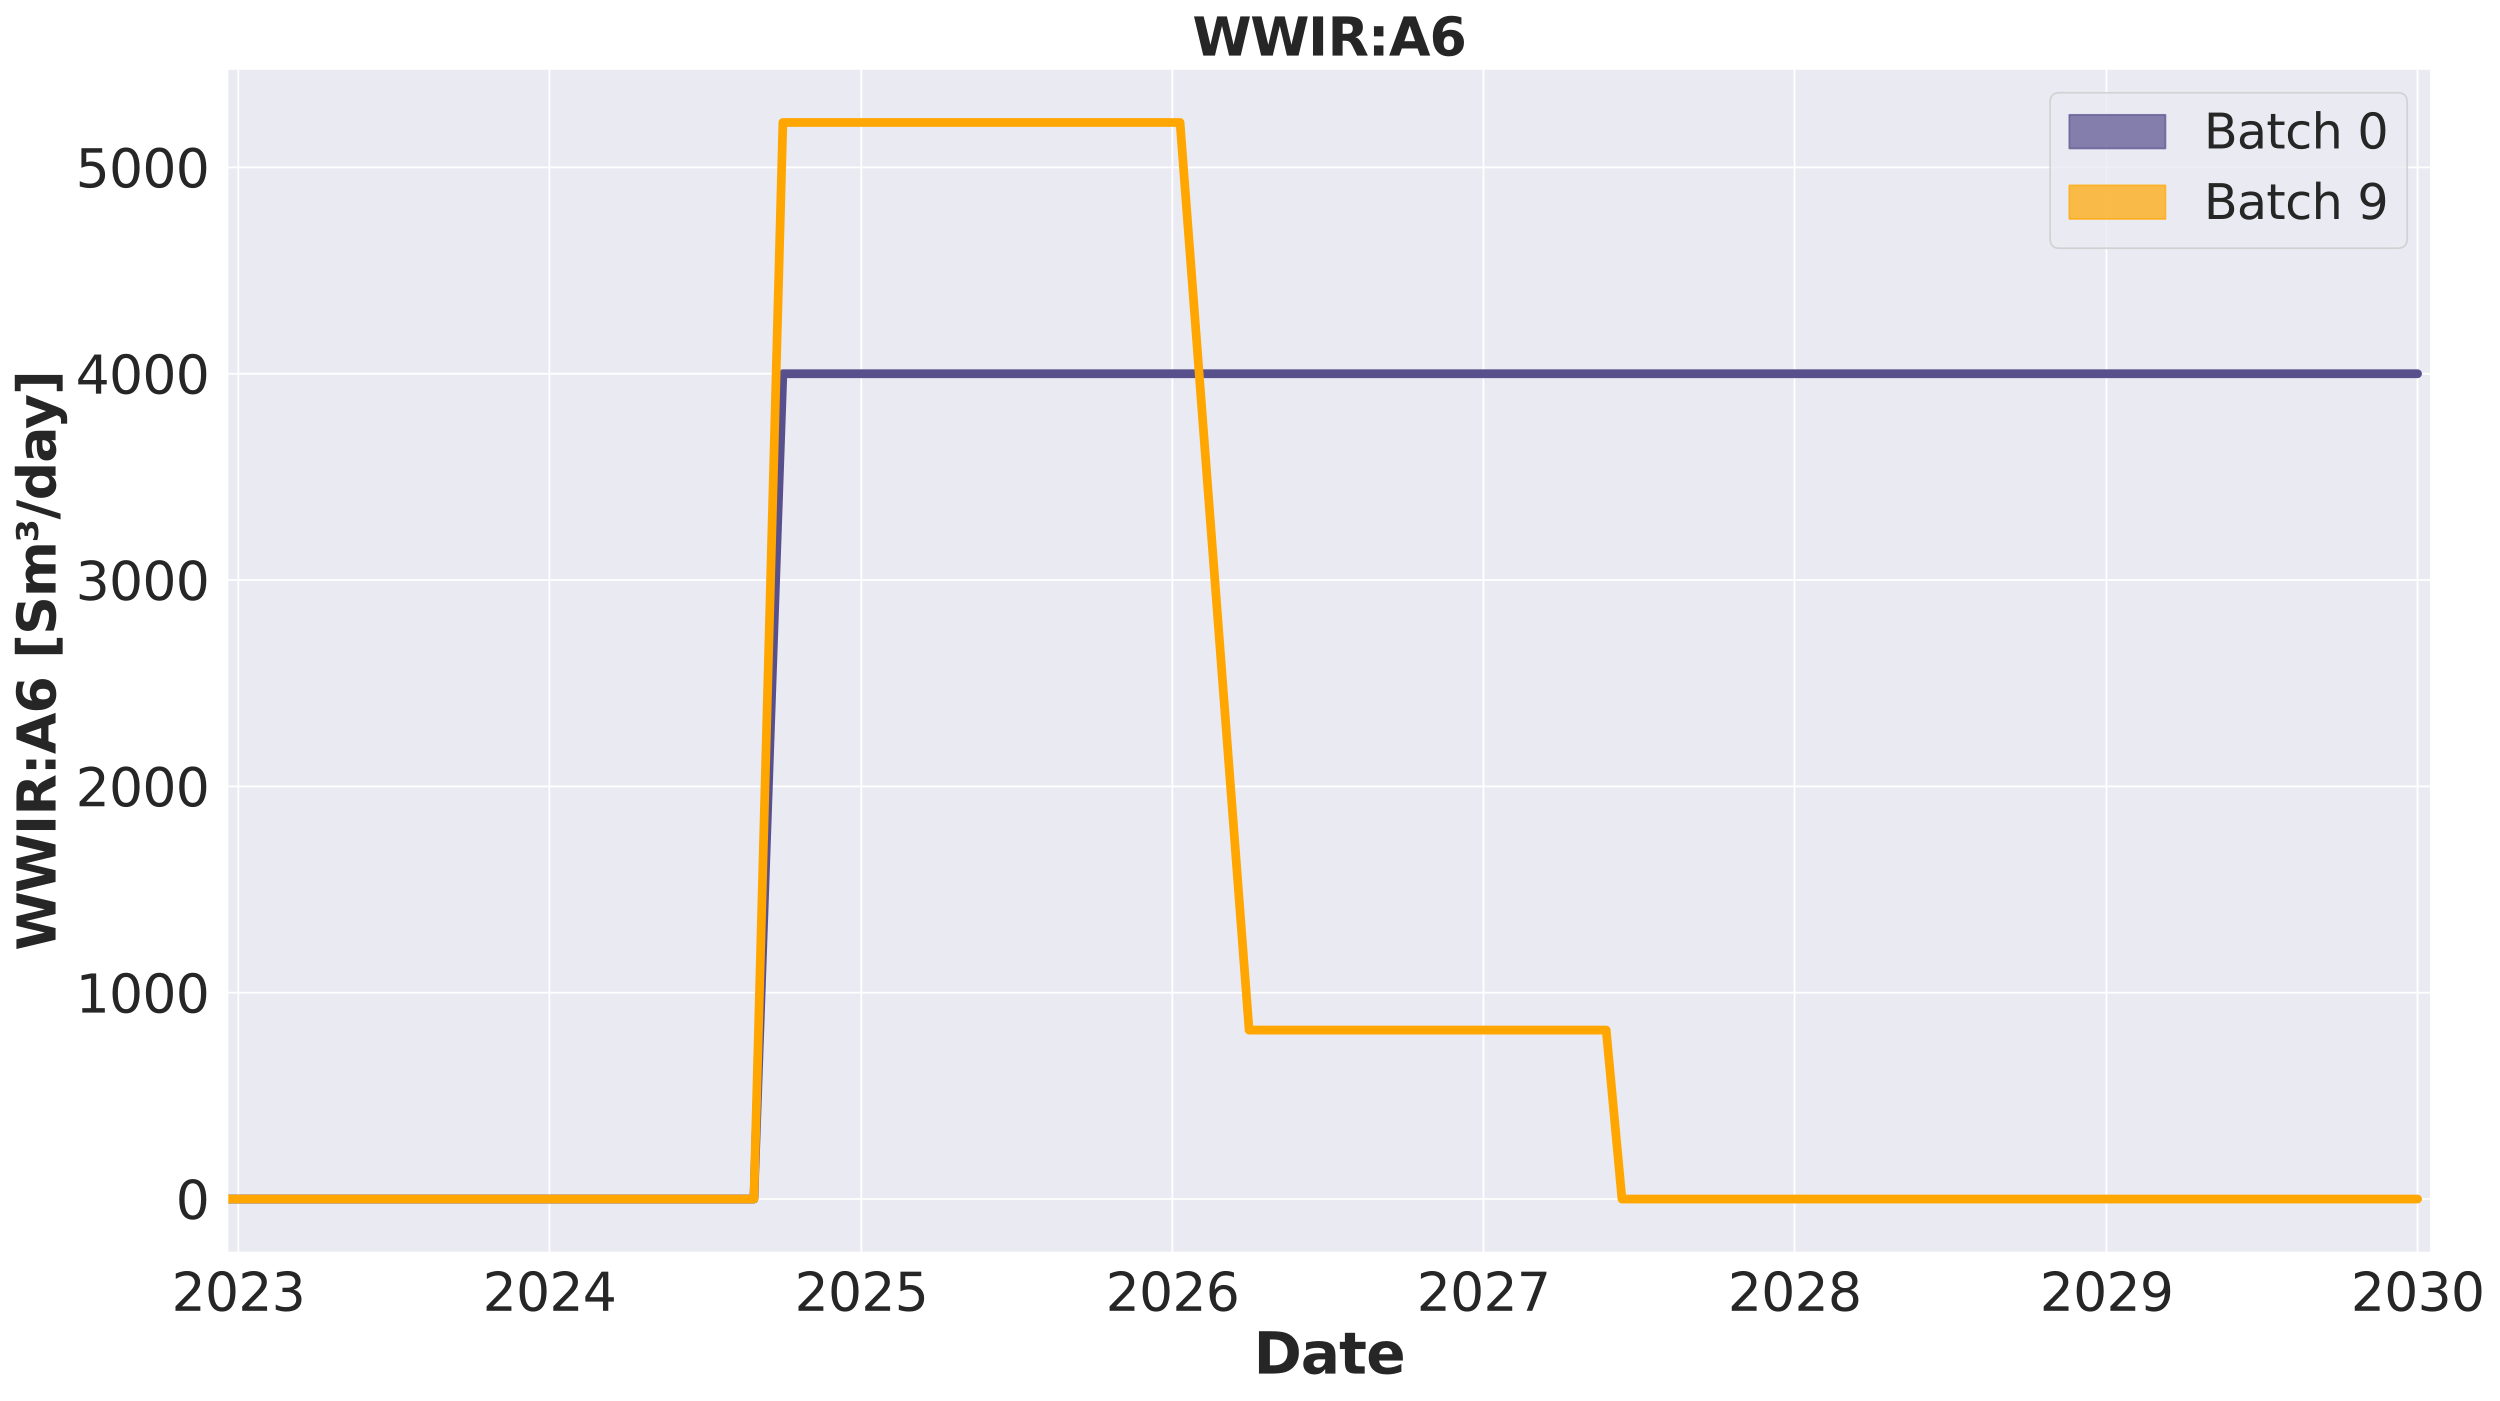 <?xml version="1.0" encoding="utf-8" standalone="no"?>
<!DOCTYPE svg PUBLIC "-//W3C//DTD SVG 1.1//EN"
  "http://www.w3.org/Graphics/SVG/1.1/DTD/svg11.dtd">
<svg xmlns:xlink="http://www.w3.org/1999/xlink" width="1144.286pt" height="641.331pt" viewBox="0 0 1144.286 641.331" xmlns="http://www.w3.org/2000/svg" version="1.1">
 <defs>
  <style type="text/css">*{stroke-linejoin: round; stroke-linecap: butt}</style>
 </defs>
 <g id="figure_1">
  <g id="patch_1">
   <path d="M 0 641.331 
L 1144.286 641.331 
L 1144.286 0 
L 0 0 
z
" style="fill: #ffffff"/>
  </g>
  <g id="axes_1">
   <g id="patch_2">
    <path d="M 103.995 573.44 
L 1112.788 573.44 
L 1112.788 31.436 
L 103.995 31.436 
z
" style="fill: #eaeaf2"/>
   </g>
   <g id="matplotlib.axis_1">
    <g id="xtick_1">
     <g id="line2d_1">
      <path d="M 109.066 573.44 
L 109.066 31.436 
" clip-path="url(#p7435d07c07)" style="fill: none; stroke: #ffffff; stroke-width: 0.8; stroke-linecap: round"/>
     </g>
     <g id="text_1">
      <!-- 2023 -->
      <g style="fill: #262626" transform="translate(78.526 599.976) scale(0.24 -0.24)">
       <defs>
        <path id="DejaVuSans-32" d="M 1228 531 
L 3431 531 
L 3431 0 
L 469 0 
L 469 531 
Q 828 903 1448 1529 
Q 2069 2156 2228 2338 
Q 2531 2678 2651 2914 
Q 2772 3150 2772 3378 
Q 2772 3750 2511 3984 
Q 2250 4219 1831 4219 
Q 1534 4219 1204 4116 
Q 875 4013 500 3803 
L 500 4441 
Q 881 4594 1212 4672 
Q 1544 4750 1819 4750 
Q 2544 4750 2975 4387 
Q 3406 4025 3406 3419 
Q 3406 3131 3298 2873 
Q 3191 2616 2906 2266 
Q 2828 2175 2409 1742 
Q 1991 1309 1228 531 
z
" transform="scale(0.016)"/>
        <path id="DejaVuSans-30" d="M 2034 4250 
Q 1547 4250 1301 3770 
Q 1056 3291 1056 2328 
Q 1056 1369 1301 889 
Q 1547 409 2034 409 
Q 2525 409 2770 889 
Q 3016 1369 3016 2328 
Q 3016 3291 2770 3770 
Q 2525 4250 2034 4250 
z
M 2034 4750 
Q 2819 4750 3233 4129 
Q 3647 3509 3647 2328 
Q 3647 1150 3233 529 
Q 2819 -91 2034 -91 
Q 1250 -91 836 529 
Q 422 1150 422 2328 
Q 422 3509 836 4129 
Q 1250 4750 2034 4750 
z
" transform="scale(0.016)"/>
        <path id="DejaVuSans-33" d="M 2597 2516 
Q 3050 2419 3304 2112 
Q 3559 1806 3559 1356 
Q 3559 666 3084 287 
Q 2609 -91 1734 -91 
Q 1441 -91 1130 -33 
Q 819 25 488 141 
L 488 750 
Q 750 597 1062 519 
Q 1375 441 1716 441 
Q 2309 441 2620 675 
Q 2931 909 2931 1356 
Q 2931 1769 2642 2001 
Q 2353 2234 1838 2234 
L 1294 2234 
L 1294 2753 
L 1863 2753 
Q 2328 2753 2575 2939 
Q 2822 3125 2822 3475 
Q 2822 3834 2567 4026 
Q 2313 4219 1838 4219 
Q 1578 4219 1281 4162 
Q 984 4106 628 3988 
L 628 4550 
Q 988 4650 1302 4700 
Q 1616 4750 1894 4750 
Q 2613 4750 3031 4423 
Q 3450 4097 3450 3541 
Q 3450 3153 3228 2886 
Q 3006 2619 2597 2516 
z
" transform="scale(0.016)"/>
       </defs>
       <use xlink:href="#DejaVuSans-32"/>
       <use xlink:href="#DejaVuSans-30" transform="translate(63.623 0)"/>
       <use xlink:href="#DejaVuSans-32" transform="translate(127.246 0)"/>
       <use xlink:href="#DejaVuSans-33" transform="translate(190.869 0)"/>
      </g>
     </g>
    </g>
    <g id="xtick_2">
     <g id="line2d_2">
      <path d="M 251.452 573.44 
L 251.452 31.436 
" clip-path="url(#p7435d07c07)" style="fill: none; stroke: #ffffff; stroke-width: 0.8; stroke-linecap: round"/>
     </g>
     <g id="text_2">
      <!-- 2024 -->
      <g style="fill: #262626" transform="translate(220.912 599.976) scale(0.24 -0.24)">
       <defs>
        <path id="DejaVuSans-34" d="M 2419 4116 
L 825 1625 
L 2419 1625 
L 2419 4116 
z
M 2253 4666 
L 3047 4666 
L 3047 1625 
L 3713 1625 
L 3713 1100 
L 3047 1100 
L 3047 0 
L 2419 0 
L 2419 1100 
L 313 1100 
L 313 1709 
L 2253 4666 
z
" transform="scale(0.016)"/>
       </defs>
       <use xlink:href="#DejaVuSans-32"/>
       <use xlink:href="#DejaVuSans-30" transform="translate(63.623 0)"/>
       <use xlink:href="#DejaVuSans-32" transform="translate(127.246 0)"/>
       <use xlink:href="#DejaVuSans-34" transform="translate(190.869 0)"/>
      </g>
     </g>
    </g>
    <g id="xtick_3">
     <g id="line2d_3">
      <path d="M 394.228 573.44 
L 394.228 31.436 
" clip-path="url(#p7435d07c07)" style="fill: none; stroke: #ffffff; stroke-width: 0.8; stroke-linecap: round"/>
     </g>
     <g id="text_3">
      <!-- 2025 -->
      <g style="fill: #262626" transform="translate(363.688 599.976) scale(0.24 -0.24)">
       <defs>
        <path id="DejaVuSans-35" d="M 691 4666 
L 3169 4666 
L 3169 4134 
L 1269 4134 
L 1269 2991 
Q 1406 3038 1543 3061 
Q 1681 3084 1819 3084 
Q 2600 3084 3056 2656 
Q 3513 2228 3513 1497 
Q 3513 744 3044 326 
Q 2575 -91 1722 -91 
Q 1428 -91 1123 -41 
Q 819 9 494 109 
L 494 744 
Q 775 591 1075 516 
Q 1375 441 1709 441 
Q 2250 441 2565 725 
Q 2881 1009 2881 1497 
Q 2881 1984 2565 2268 
Q 2250 2553 1709 2553 
Q 1456 2553 1204 2497 
Q 953 2441 691 2322 
L 691 4666 
z
" transform="scale(0.016)"/>
       </defs>
       <use xlink:href="#DejaVuSans-32"/>
       <use xlink:href="#DejaVuSans-30" transform="translate(63.623 0)"/>
       <use xlink:href="#DejaVuSans-32" transform="translate(127.246 0)"/>
       <use xlink:href="#DejaVuSans-35" transform="translate(190.869 0)"/>
      </g>
     </g>
    </g>
    <g id="xtick_4">
     <g id="line2d_4">
      <path d="M 536.613 573.44 
L 536.613 31.436 
" clip-path="url(#p7435d07c07)" style="fill: none; stroke: #ffffff; stroke-width: 0.8; stroke-linecap: round"/>
     </g>
     <g id="text_4">
      <!-- 2026 -->
      <g style="fill: #262626" transform="translate(506.073 599.976) scale(0.24 -0.24)">
       <defs>
        <path id="DejaVuSans-36" d="M 2113 2584 
Q 1688 2584 1439 2293 
Q 1191 2003 1191 1497 
Q 1191 994 1439 701 
Q 1688 409 2113 409 
Q 2538 409 2786 701 
Q 3034 994 3034 1497 
Q 3034 2003 2786 2293 
Q 2538 2584 2113 2584 
z
M 3366 4563 
L 3366 3988 
Q 3128 4100 2886 4159 
Q 2644 4219 2406 4219 
Q 1781 4219 1451 3797 
Q 1122 3375 1075 2522 
Q 1259 2794 1537 2939 
Q 1816 3084 2150 3084 
Q 2853 3084 3261 2657 
Q 3669 2231 3669 1497 
Q 3669 778 3244 343 
Q 2819 -91 2113 -91 
Q 1303 -91 875 529 
Q 447 1150 447 2328 
Q 447 3434 972 4092 
Q 1497 4750 2381 4750 
Q 2619 4750 2861 4703 
Q 3103 4656 3366 4563 
z
" transform="scale(0.016)"/>
       </defs>
       <use xlink:href="#DejaVuSans-32"/>
       <use xlink:href="#DejaVuSans-30" transform="translate(63.623 0)"/>
       <use xlink:href="#DejaVuSans-32" transform="translate(127.246 0)"/>
       <use xlink:href="#DejaVuSans-36" transform="translate(190.869 0)"/>
      </g>
     </g>
    </g>
    <g id="xtick_5">
     <g id="line2d_5">
      <path d="M 678.999 573.44 
L 678.999 31.436 
" clip-path="url(#p7435d07c07)" style="fill: none; stroke: #ffffff; stroke-width: 0.8; stroke-linecap: round"/>
     </g>
     <g id="text_5">
      <!-- 2027 -->
      <g style="fill: #262626" transform="translate(648.459 599.976) scale(0.24 -0.24)">
       <defs>
        <path id="DejaVuSans-37" d="M 525 4666 
L 3525 4666 
L 3525 4397 
L 1831 0 
L 1172 0 
L 2766 4134 
L 525 4134 
L 525 4666 
z
" transform="scale(0.016)"/>
       </defs>
       <use xlink:href="#DejaVuSans-32"/>
       <use xlink:href="#DejaVuSans-30" transform="translate(63.623 0)"/>
       <use xlink:href="#DejaVuSans-32" transform="translate(127.246 0)"/>
       <use xlink:href="#DejaVuSans-37" transform="translate(190.869 0)"/>
      </g>
     </g>
    </g>
    <g id="xtick_6">
     <g id="line2d_6">
      <path d="M 821.385 573.44 
L 821.385 31.436 
" clip-path="url(#p7435d07c07)" style="fill: none; stroke: #ffffff; stroke-width: 0.8; stroke-linecap: round"/>
     </g>
     <g id="text_6">
      <!-- 2028 -->
      <g style="fill: #262626" transform="translate(790.845 599.976) scale(0.24 -0.24)">
       <defs>
        <path id="DejaVuSans-38" d="M 2034 2216 
Q 1584 2216 1326 1975 
Q 1069 1734 1069 1313 
Q 1069 891 1326 650 
Q 1584 409 2034 409 
Q 2484 409 2743 651 
Q 3003 894 3003 1313 
Q 3003 1734 2745 1975 
Q 2488 2216 2034 2216 
z
M 1403 2484 
Q 997 2584 770 2862 
Q 544 3141 544 3541 
Q 544 4100 942 4425 
Q 1341 4750 2034 4750 
Q 2731 4750 3128 4425 
Q 3525 4100 3525 3541 
Q 3525 3141 3298 2862 
Q 3072 2584 2669 2484 
Q 3125 2378 3379 2068 
Q 3634 1759 3634 1313 
Q 3634 634 3220 271 
Q 2806 -91 2034 -91 
Q 1263 -91 848 271 
Q 434 634 434 1313 
Q 434 1759 690 2068 
Q 947 2378 1403 2484 
z
M 1172 3481 
Q 1172 3119 1398 2916 
Q 1625 2713 2034 2713 
Q 2441 2713 2670 2916 
Q 2900 3119 2900 3481 
Q 2900 3844 2670 4047 
Q 2441 4250 2034 4250 
Q 1625 4250 1398 4047 
Q 1172 3844 1172 3481 
z
" transform="scale(0.016)"/>
       </defs>
       <use xlink:href="#DejaVuSans-32"/>
       <use xlink:href="#DejaVuSans-30" transform="translate(63.623 0)"/>
       <use xlink:href="#DejaVuSans-32" transform="translate(127.246 0)"/>
       <use xlink:href="#DejaVuSans-38" transform="translate(190.869 0)"/>
      </g>
     </g>
    </g>
    <g id="xtick_7">
     <g id="line2d_7">
      <path d="M 964.161 573.44 
L 964.161 31.436 
" clip-path="url(#p7435d07c07)" style="fill: none; stroke: #ffffff; stroke-width: 0.8; stroke-linecap: round"/>
     </g>
     <g id="text_7">
      <!-- 2029 -->
      <g style="fill: #262626" transform="translate(933.621 599.976) scale(0.24 -0.24)">
       <defs>
        <path id="DejaVuSans-39" d="M 703 97 
L 703 672 
Q 941 559 1184 500 
Q 1428 441 1663 441 
Q 2288 441 2617 861 
Q 2947 1281 2994 2138 
Q 2813 1869 2534 1725 
Q 2256 1581 1919 1581 
Q 1219 1581 811 2004 
Q 403 2428 403 3163 
Q 403 3881 828 4315 
Q 1253 4750 1959 4750 
Q 2769 4750 3195 4129 
Q 3622 3509 3622 2328 
Q 3622 1225 3098 567 
Q 2575 -91 1691 -91 
Q 1453 -91 1209 -44 
Q 966 3 703 97 
z
M 1959 2075 
Q 2384 2075 2632 2365 
Q 2881 2656 2881 3163 
Q 2881 3666 2632 3958 
Q 2384 4250 1959 4250 
Q 1534 4250 1286 3958 
Q 1038 3666 1038 3163 
Q 1038 2656 1286 2365 
Q 1534 2075 1959 2075 
z
" transform="scale(0.016)"/>
       </defs>
       <use xlink:href="#DejaVuSans-32"/>
       <use xlink:href="#DejaVuSans-30" transform="translate(63.623 0)"/>
       <use xlink:href="#DejaVuSans-32" transform="translate(127.246 0)"/>
       <use xlink:href="#DejaVuSans-39" transform="translate(190.869 0)"/>
      </g>
     </g>
    </g>
    <g id="xtick_8">
     <g id="line2d_8">
      <path d="M 1106.546 573.44 
L 1106.546 31.436 
" clip-path="url(#p7435d07c07)" style="fill: none; stroke: #ffffff; stroke-width: 0.8; stroke-linecap: round"/>
     </g>
     <g id="text_8">
      <!-- 2030 -->
      <g style="fill: #262626" transform="translate(1076.006 599.976) scale(0.24 -0.24)">
       <use xlink:href="#DejaVuSans-32"/>
       <use xlink:href="#DejaVuSans-30" transform="translate(63.623 0)"/>
       <use xlink:href="#DejaVuSans-33" transform="translate(127.246 0)"/>
       <use xlink:href="#DejaVuSans-30" transform="translate(190.869 0)"/>
      </g>
     </g>
    </g>
    <g id="text_9">
     <!-- Date -->
     <g style="fill: #262626" transform="translate(573.795 628.724) scale(0.26 -0.26)">
      <defs>
       <path id="DejaVuSans-Bold-44" d="M 1791 3756 
L 1791 909 
L 2222 909 
Q 2959 909 3348 1275 
Q 3738 1641 3738 2338 
Q 3738 3031 3350 3393 
Q 2963 3756 2222 3756 
L 1791 3756 
z
M 588 4666 
L 1856 4666 
Q 2919 4666 3439 4514 
Q 3959 4363 4331 4000 
Q 4659 3684 4818 3271 
Q 4978 2859 4978 2338 
Q 4978 1809 4818 1395 
Q 4659 981 4331 666 
Q 3956 303 3431 151 
Q 2906 0 1856 0 
L 588 0 
L 588 4666 
z
" transform="scale(0.016)"/>
       <path id="DejaVuSans-Bold-61" d="M 2106 1575 
Q 1756 1575 1579 1456 
Q 1403 1338 1403 1106 
Q 1403 894 1545 773 
Q 1688 653 1941 653 
Q 2256 653 2472 879 
Q 2688 1106 2688 1447 
L 2688 1575 
L 2106 1575 
z
M 3816 1997 
L 3816 0 
L 2688 0 
L 2688 519 
Q 2463 200 2181 54 
Q 1900 -91 1497 -91 
Q 953 -91 614 226 
Q 275 544 275 1050 
Q 275 1666 698 1953 
Q 1122 2241 2028 2241 
L 2688 2241 
L 2688 2328 
Q 2688 2594 2478 2717 
Q 2269 2841 1825 2841 
Q 1466 2841 1156 2769 
Q 847 2697 581 2553 
L 581 3406 
Q 941 3494 1303 3539 
Q 1666 3584 2028 3584 
Q 2975 3584 3395 3211 
Q 3816 2838 3816 1997 
z
" transform="scale(0.016)"/>
       <path id="DejaVuSans-Bold-74" d="M 1759 4494 
L 1759 3500 
L 2913 3500 
L 2913 2700 
L 1759 2700 
L 1759 1216 
Q 1759 972 1856 886 
Q 1953 800 2241 800 
L 2816 800 
L 2816 0 
L 1856 0 
Q 1194 0 917 276 
Q 641 553 641 1216 
L 641 2700 
L 84 2700 
L 84 3500 
L 641 3500 
L 641 4494 
L 1759 4494 
z
" transform="scale(0.016)"/>
       <path id="DejaVuSans-Bold-65" d="M 4031 1759 
L 4031 1441 
L 1416 1441 
Q 1456 1047 1700 850 
Q 1944 653 2381 653 
Q 2734 653 3104 758 
Q 3475 863 3866 1075 
L 3866 213 
Q 3469 63 3072 -14 
Q 2675 -91 2278 -91 
Q 1328 -91 801 392 
Q 275 875 275 1747 
Q 275 2603 792 3093 
Q 1309 3584 2216 3584 
Q 3041 3584 3536 3087 
Q 4031 2591 4031 1759 
z
M 2881 2131 
Q 2881 2450 2695 2645 
Q 2509 2841 2209 2841 
Q 1884 2841 1681 2658 
Q 1478 2475 1428 2131 
L 2881 2131 
z
" transform="scale(0.016)"/>
      </defs>
      <use xlink:href="#DejaVuSans-Bold-44"/>
      <use xlink:href="#DejaVuSans-Bold-61" transform="translate(83.008 0)"/>
      <use xlink:href="#DejaVuSans-Bold-74" transform="translate(150.488 0)"/>
      <use xlink:href="#DejaVuSans-Bold-65" transform="translate(198.291 0)"/>
     </g>
    </g>
   </g>
   <g id="matplotlib.axis_2">
    <g id="ytick_1">
     <g id="line2d_9">
      <path d="M 103.995 548.804 
L 1112.788 548.804 
" clip-path="url(#p7435d07c07)" style="fill: none; stroke: #ffffff; stroke-width: 0.8; stroke-linecap: round"/>
     </g>
     <g id="text_10">
      <!-- 0 -->
      <g style="fill: #262626" transform="translate(80.425 557.922) scale(0.24 -0.24)">
       <use xlink:href="#DejaVuSans-30"/>
      </g>
     </g>
    </g>
    <g id="ytick_2">
     <g id="line2d_10">
      <path d="M 103.995 454.368 
L 1112.788 454.368 
" clip-path="url(#p7435d07c07)" style="fill: none; stroke: #ffffff; stroke-width: 0.8; stroke-linecap: round"/>
     </g>
     <g id="text_11">
      <!-- 1000 -->
      <g style="fill: #262626" transform="translate(34.615 463.486) scale(0.24 -0.24)">
       <defs>
        <path id="DejaVuSans-31" d="M 794 531 
L 1825 531 
L 1825 4091 
L 703 3866 
L 703 4441 
L 1819 4666 
L 2450 4666 
L 2450 531 
L 3481 531 
L 3481 0 
L 794 0 
L 794 531 
z
" transform="scale(0.016)"/>
       </defs>
       <use xlink:href="#DejaVuSans-31"/>
       <use xlink:href="#DejaVuSans-30" transform="translate(63.623 0)"/>
       <use xlink:href="#DejaVuSans-30" transform="translate(127.246 0)"/>
       <use xlink:href="#DejaVuSans-30" transform="translate(190.869 0)"/>
      </g>
     </g>
    </g>
    <g id="ytick_3">
     <g id="line2d_11">
      <path d="M 103.995 359.932 
L 1112.788 359.932 
" clip-path="url(#p7435d07c07)" style="fill: none; stroke: #ffffff; stroke-width: 0.8; stroke-linecap: round"/>
     </g>
     <g id="text_12">
      <!-- 2000 -->
      <g style="fill: #262626" transform="translate(34.615 369.05) scale(0.24 -0.24)">
       <use xlink:href="#DejaVuSans-32"/>
       <use xlink:href="#DejaVuSans-30" transform="translate(63.623 0)"/>
       <use xlink:href="#DejaVuSans-30" transform="translate(127.246 0)"/>
       <use xlink:href="#DejaVuSans-30" transform="translate(190.869 0)"/>
      </g>
     </g>
    </g>
    <g id="ytick_4">
     <g id="line2d_12">
      <path d="M 103.995 265.497 
L 1112.788 265.497 
" clip-path="url(#p7435d07c07)" style="fill: none; stroke: #ffffff; stroke-width: 0.8; stroke-linecap: round"/>
     </g>
     <g id="text_13">
      <!-- 3000 -->
      <g style="fill: #262626" transform="translate(34.615 274.615) scale(0.24 -0.24)">
       <use xlink:href="#DejaVuSans-33"/>
       <use xlink:href="#DejaVuSans-30" transform="translate(63.623 0)"/>
       <use xlink:href="#DejaVuSans-30" transform="translate(127.246 0)"/>
       <use xlink:href="#DejaVuSans-30" transform="translate(190.869 0)"/>
      </g>
     </g>
    </g>
    <g id="ytick_5">
     <g id="line2d_13">
      <path d="M 103.995 171.061 
L 1112.788 171.061 
" clip-path="url(#p7435d07c07)" style="fill: none; stroke: #ffffff; stroke-width: 0.8; stroke-linecap: round"/>
     </g>
     <g id="text_14">
      <!-- 4000 -->
      <g style="fill: #262626" transform="translate(34.615 180.179) scale(0.24 -0.24)">
       <use xlink:href="#DejaVuSans-34"/>
       <use xlink:href="#DejaVuSans-30" transform="translate(63.623 0)"/>
       <use xlink:href="#DejaVuSans-30" transform="translate(127.246 0)"/>
       <use xlink:href="#DejaVuSans-30" transform="translate(190.869 0)"/>
      </g>
     </g>
    </g>
    <g id="ytick_6">
     <g id="line2d_14">
      <path d="M 103.995 76.625 
L 1112.788 76.625 
" clip-path="url(#p7435d07c07)" style="fill: none; stroke: #ffffff; stroke-width: 0.8; stroke-linecap: round"/>
     </g>
     <g id="text_15">
      <!-- 5000 -->
      <g style="fill: #262626" transform="translate(34.615 85.743) scale(0.24 -0.24)">
       <use xlink:href="#DejaVuSans-35"/>
       <use xlink:href="#DejaVuSans-30" transform="translate(63.623 0)"/>
       <use xlink:href="#DejaVuSans-30" transform="translate(127.246 0)"/>
       <use xlink:href="#DejaVuSans-30" transform="translate(190.869 0)"/>
      </g>
     </g>
    </g>
    <g id="text_16">
     <!-- WWIR:A6 [Sm³/day] -->
     <g style="fill: #262626" transform="translate(25.436 435.115) rotate(-90) scale(0.24 -0.24)">
      <defs>
       <path id="DejaVuSans-Bold-57" d="M 191 4666 
L 1344 4666 
L 2150 1275 
L 2950 4666 
L 4109 4666 
L 4909 1275 
L 5716 4666 
L 6859 4666 
L 5759 0 
L 4372 0 
L 3525 3547 
L 2688 0 
L 1300 0 
L 191 4666 
z
" transform="scale(0.016)"/>
       <path id="DejaVuSans-Bold-49" d="M 588 4666 
L 1791 4666 
L 1791 0 
L 588 0 
L 588 4666 
z
" transform="scale(0.016)"/>
       <path id="DejaVuSans-Bold-52" d="M 2297 2597 
Q 2675 2597 2839 2737 
Q 3003 2878 3003 3200 
Q 3003 3519 2839 3656 
Q 2675 3794 2297 3794 
L 1791 3794 
L 1791 2597 
L 2297 2597 
z
M 1791 1766 
L 1791 0 
L 588 0 
L 588 4666 
L 2425 4666 
Q 3347 4666 3776 4356 
Q 4206 4047 4206 3378 
Q 4206 2916 3982 2619 
Q 3759 2322 3309 2181 
Q 3556 2125 3751 1926 
Q 3947 1728 4147 1325 
L 4800 0 
L 3519 0 
L 2950 1159 
Q 2778 1509 2601 1637 
Q 2425 1766 2131 1766 
L 1791 1766 
z
" transform="scale(0.016)"/>
       <path id="DejaVuSans-Bold-3a" d="M 716 3500 
L 1844 3500 
L 1844 2291 
L 716 2291 
L 716 3500 
z
M 716 1209 
L 1844 1209 
L 1844 0 
L 716 0 
L 716 1209 
z
" transform="scale(0.016)"/>
       <path id="DejaVuSans-Bold-41" d="M 3419 850 
L 1538 850 
L 1241 0 
L 31 0 
L 1759 4666 
L 3194 4666 
L 4922 0 
L 3713 0 
L 3419 850 
z
M 1838 1716 
L 3116 1716 
L 2478 3572 
L 1838 1716 
z
" transform="scale(0.016)"/>
       <path id="DejaVuSans-Bold-36" d="M 2316 2303 
Q 2000 2303 1842 2098 
Q 1684 1894 1684 1484 
Q 1684 1075 1842 870 
Q 2000 666 2316 666 
Q 2634 666 2792 870 
Q 2950 1075 2950 1484 
Q 2950 1894 2792 2098 
Q 2634 2303 2316 2303 
z
M 3803 4544 
L 3803 3681 
Q 3506 3822 3243 3889 
Q 2981 3956 2731 3956 
Q 2194 3956 1894 3657 
Q 1594 3359 1544 2772 
Q 1750 2925 1990 3001 
Q 2231 3078 2516 3078 
Q 3231 3078 3670 2659 
Q 4109 2241 4109 1563 
Q 4109 813 3618 361 
Q 3128 -91 2303 -91 
Q 1394 -91 895 523 
Q 397 1138 397 2266 
Q 397 3422 980 4083 
Q 1563 4744 2578 4744 
Q 2900 4744 3203 4694 
Q 3506 4644 3803 4544 
z
" transform="scale(0.016)"/>
       <path id="DejaVuSans-Bold-20" transform="scale(0.016)"/>
       <path id="DejaVuSans-Bold-5b" d="M 550 4863 
L 2491 4863 
L 2491 4159 
L 1613 4159 
L 1613 -141 
L 2491 -141 
L 2491 -844 
L 550 -844 
L 550 4863 
z
" transform="scale(0.016)"/>
       <path id="DejaVuSans-Bold-53" d="M 3834 4519 
L 3834 3531 
Q 3450 3703 3084 3790 
Q 2719 3878 2394 3878 
Q 1963 3878 1756 3759 
Q 1550 3641 1550 3391 
Q 1550 3203 1689 3098 
Q 1828 2994 2194 2919 
L 2706 2816 
Q 3484 2659 3812 2340 
Q 4141 2022 4141 1434 
Q 4141 663 3683 286 
Q 3225 -91 2284 -91 
Q 1841 -91 1394 -6 
Q 947 78 500 244 
L 500 1259 
Q 947 1022 1364 901 
Q 1781 781 2169 781 
Q 2563 781 2772 912 
Q 2981 1044 2981 1288 
Q 2981 1506 2839 1625 
Q 2697 1744 2272 1838 
L 1806 1941 
Q 1106 2091 782 2419 
Q 459 2747 459 3303 
Q 459 4000 909 4375 
Q 1359 4750 2203 4750 
Q 2588 4750 2994 4692 
Q 3400 4634 3834 4519 
z
" transform="scale(0.016)"/>
       <path id="DejaVuSans-Bold-6d" d="M 3781 2919 
Q 3994 3244 4286 3414 
Q 4578 3584 4928 3584 
Q 5531 3584 5847 3212 
Q 6163 2841 6163 2131 
L 6163 0 
L 5038 0 
L 5038 1825 
Q 5041 1866 5042 1909 
Q 5044 1953 5044 2034 
Q 5044 2406 4934 2573 
Q 4825 2741 4581 2741 
Q 4263 2741 4089 2478 
Q 3916 2216 3909 1719 
L 3909 0 
L 2784 0 
L 2784 1825 
Q 2784 2406 2684 2573 
Q 2584 2741 2328 2741 
Q 2006 2741 1831 2477 
Q 1656 2213 1656 1722 
L 1656 0 
L 531 0 
L 531 3500 
L 1656 3500 
L 1656 2988 
Q 1863 3284 2130 3434 
Q 2397 3584 2719 3584 
Q 3081 3584 3359 3409 
Q 3638 3234 3781 2919 
z
" transform="scale(0.016)"/>
       <path id="DejaVuSans-Bold-b3" d="M 1850 3500 
Q 2138 3444 2297 3272 
Q 2456 3100 2456 2847 
Q 2456 2444 2147 2242 
Q 1838 2041 1209 2041 
Q 956 2041 725 2077 
Q 494 2113 281 2181 
L 281 2725 
Q 488 2613 688 2555 
Q 888 2497 1075 2497 
Q 1372 2497 1534 2597 
Q 1697 2697 1697 2881 
Q 1697 3081 1530 3176 
Q 1363 3272 1006 3272 
L 775 3272 
L 775 3700 
L 1038 3700 
Q 1344 3700 1484 3773 
Q 1625 3847 1625 4006 
Q 1625 4147 1503 4217 
Q 1381 4288 1131 4288 
Q 969 4288 776 4247 
Q 584 4206 366 4122 
L 366 4641 
Q 569 4694 805 4722 
Q 1041 4750 1313 4750 
Q 1834 4750 2111 4575 
Q 2388 4400 2388 4072 
Q 2388 3856 2247 3706 
Q 2106 3556 1850 3500 
z
" transform="scale(0.016)"/>
       <path id="DejaVuSans-Bold-2f" d="M 1644 4666 
L 2338 4666 
L 691 -594 
L 0 -594 
L 1644 4666 
z
" transform="scale(0.016)"/>
       <path id="DejaVuSans-Bold-64" d="M 2919 2988 
L 2919 4863 
L 4044 4863 
L 4044 0 
L 2919 0 
L 2919 506 
Q 2688 197 2409 53 
Q 2131 -91 1766 -91 
Q 1119 -91 703 423 
Q 288 938 288 1747 
Q 288 2556 703 3070 
Q 1119 3584 1766 3584 
Q 2128 3584 2408 3439 
Q 2688 3294 2919 2988 
z
M 2181 722 
Q 2541 722 2730 984 
Q 2919 1247 2919 1747 
Q 2919 2247 2730 2509 
Q 2541 2772 2181 2772 
Q 1825 2772 1636 2509 
Q 1447 2247 1447 1747 
Q 1447 1247 1636 984 
Q 1825 722 2181 722 
z
" transform="scale(0.016)"/>
       <path id="DejaVuSans-Bold-79" d="M 78 3500 
L 1197 3500 
L 2138 1125 
L 2938 3500 
L 4056 3500 
L 2584 -331 
Q 2363 -916 2067 -1148 
Q 1772 -1381 1288 -1381 
L 641 -1381 
L 641 -647 
L 991 -647 
Q 1275 -647 1404 -556 
Q 1534 -466 1606 -231 
L 1638 -134 
L 78 3500 
z
" transform="scale(0.016)"/>
       <path id="DejaVuSans-Bold-5d" d="M 2375 -844 
L 434 -844 
L 434 -141 
L 1313 -141 
L 1313 4159 
L 434 4159 
L 434 4863 
L 2375 4863 
L 2375 -844 
z
" transform="scale(0.016)"/>
      </defs>
      <use xlink:href="#DejaVuSans-Bold-57"/>
      <use xlink:href="#DejaVuSans-Bold-57" transform="translate(110.303 0)"/>
      <use xlink:href="#DejaVuSans-Bold-49" transform="translate(220.605 0)"/>
      <use xlink:href="#DejaVuSans-Bold-52" transform="translate(257.812 0)"/>
      <use xlink:href="#DejaVuSans-Bold-3a" transform="translate(334.814 0)"/>
      <use xlink:href="#DejaVuSans-Bold-41" transform="translate(374.805 0)"/>
      <use xlink:href="#DejaVuSans-Bold-36" transform="translate(452.197 0)"/>
      <use xlink:href="#DejaVuSans-Bold-20" transform="translate(521.777 0)"/>
      <use xlink:href="#DejaVuSans-Bold-5b" transform="translate(556.592 0)"/>
      <use xlink:href="#DejaVuSans-Bold-53" transform="translate(602.295 0)"/>
      <use xlink:href="#DejaVuSans-Bold-6d" transform="translate(674.316 0)"/>
      <use xlink:href="#DejaVuSans-Bold-b3" transform="translate(778.516 0)"/>
      <use xlink:href="#DejaVuSans-Bold-2f" transform="translate(822.314 0)"/>
      <use xlink:href="#DejaVuSans-Bold-64" transform="translate(858.838 0)"/>
      <use xlink:href="#DejaVuSans-Bold-61" transform="translate(930.42 0)"/>
      <use xlink:href="#DejaVuSans-Bold-79" transform="translate(994.775 0)"/>
      <use xlink:href="#DejaVuSans-Bold-5d" transform="translate(1059.961 0)"/>
     </g>
    </g>
   </g>
   <g id="FillBetweenPolyCollection_1">
    <path d="M -602.862 548.804 
L -602.862 548.804 
L -601.692 548.804 
L -598.181 548.804 
L -587.648 548.804 
L -575.945 548.804 
L -564.243 548.804 
L -552.54 548.804 
L -540.837 548.804 
L -529.134 548.804 
L -517.431 548.804 
L -505.728 548.804 
L -494.025 548.804 
L -482.322 548.804 
L -470.619 548.804 
L -458.916 548.804 
L -447.213 548.804 
L -435.51 548.804 
L -423.807 548.804 
L -412.104 548.804 
L -400.401 548.804 
L -388.699 548.804 
L -376.996 548.804 
L -365.293 548.804 
L -353.59 548.804 
L -341.887 548.804 
L -330.184 548.804 
L -318.481 548.804 
L -306.778 548.804 
L -295.075 548.804 
L -283.372 548.804 
L -271.669 548.804 
L -259.966 548.804 
L -248.263 548.804 
L -236.56 548.804 
L -224.857 548.804 
L -213.155 548.804 
L -201.452 548.804 
L -189.749 548.804 
L -178.046 548.804 
L -166.343 548.804 
L -154.64 548.804 
L -142.937 548.804 
L -131.234 548.804 
L -119.531 548.804 
L -107.828 548.804 
L -96.125 548.804 
L -84.422 548.804 
L -72.719 548.804 
L -61.016 548.804 
L -49.313 548.804 
L -37.611 548.804 
L -25.908 548.804 
L -14.205 548.804 
L -2.502 548.804 
L 9.201 548.804 
L 20.904 548.804 
L 32.607 548.804 
L 44.31 548.804 
L 56.013 548.804 
L 67.716 548.804 
L 79.419 548.804 
L 91.122 548.804 
L 102.825 548.804 
L 109.066 548.804 
L 144.175 548.804 
L 150.222 548.804 
L 156.268 548.804 
L 179.674 548.804 
L 203.47 548.804 
L 209.516 548.804 
L 215.563 548.804 
L 250.672 548.804 
L 251.452 548.804 
L 253.793 548.804 
L 286.951 548.804 
L 297.874 548.804 
L 322.45 548.804 
L 345.075 548.804 
L 358.339 171.061 
L 394.228 171.061 
L 429.337 171.061 
L 464.835 171.061 
L 492.923 171.061 
L 500.724 171.061 
L 536.613 171.061 
L 540.124 171.061 
L 571.722 171.061 
L 607.221 171.061 
L 643.11 171.061 
L 678.999 171.061 
L 687.971 171.061 
L 714.108 171.061 
L 735.173 171.061 
L 742.39 171.061 
L 749.607 171.061 
L 785.496 171.061 
L 797.199 171.061 
L 821.385 171.061 
L 856.884 171.061 
L 892.383 171.061 
L 928.272 171.061 
L 964.161 171.061 
L 975.864 171.061 
L 987.567 171.061 
L 999.269 171.061 
L 1034.768 171.061 
L 1046.471 171.061 
L 1058.174 171.061 
L 1064.416 171.061 
L 1070.657 171.061 
L 1082.36 171.061 
L 1106.546 171.061 
L 1106.546 171.061 
L 1106.546 171.061 
L 1082.36 171.061 
L 1070.657 171.061 
L 1064.416 171.061 
L 1058.174 171.061 
L 1046.471 171.061 
L 1034.768 171.061 
L 999.269 171.061 
L 987.567 171.061 
L 975.864 171.061 
L 964.161 171.061 
L 928.272 171.061 
L 892.383 171.061 
L 856.884 171.061 
L 821.385 171.061 
L 797.199 171.061 
L 785.496 171.061 
L 749.607 171.061 
L 742.39 171.061 
L 735.173 171.061 
L 714.108 171.061 
L 687.971 171.061 
L 678.999 171.061 
L 643.11 171.061 
L 607.221 171.061 
L 571.722 171.061 
L 540.124 171.061 
L 536.613 171.061 
L 500.724 171.061 
L 492.923 171.061 
L 464.835 171.061 
L 429.337 171.061 
L 394.228 171.061 
L 358.339 171.061 
L 345.075 548.804 
L 322.45 548.804 
L 297.874 548.804 
L 286.951 548.804 
L 253.793 548.804 
L 251.452 548.804 
L 250.672 548.804 
L 215.563 548.804 
L 209.516 548.804 
L 203.47 548.804 
L 179.674 548.804 
L 156.268 548.804 
L 150.222 548.804 
L 144.175 548.804 
L 109.066 548.804 
L 102.825 548.804 
L 91.122 548.804 
L 79.419 548.804 
L 67.716 548.804 
L 56.013 548.804 
L 44.31 548.804 
L 32.607 548.804 
L 20.904 548.804 
L 9.201 548.804 
L -2.502 548.804 
L -14.205 548.804 
L -25.908 548.804 
L -37.611 548.804 
L -49.313 548.804 
L -61.016 548.804 
L -72.719 548.804 
L -84.422 548.804 
L -96.125 548.804 
L -107.828 548.804 
L -119.531 548.804 
L -131.234 548.804 
L -142.937 548.804 
L -154.64 548.804 
L -166.343 548.804 
L -178.046 548.804 
L -189.749 548.804 
L -201.452 548.804 
L -213.155 548.804 
L -224.857 548.804 
L -236.56 548.804 
L -248.263 548.804 
L -259.966 548.804 
L -271.669 548.804 
L -283.372 548.804 
L -295.075 548.804 
L -306.778 548.804 
L -318.481 548.804 
L -330.184 548.804 
L -341.887 548.804 
L -353.59 548.804 
L -365.293 548.804 
L -376.996 548.804 
L -388.699 548.804 
L -400.401 548.804 
L -412.104 548.804 
L -423.807 548.804 
L -435.51 548.804 
L -447.213 548.804 
L -458.916 548.804 
L -470.619 548.804 
L -482.322 548.804 
L -494.025 548.804 
L -505.728 548.804 
L -517.431 548.804 
L -529.134 548.804 
L -540.837 548.804 
L -552.54 548.804 
L -564.243 548.804 
L -575.945 548.804 
L -587.648 548.804 
L -598.181 548.804 
L -601.692 548.804 
L -602.862 548.804 
z
" clip-path="url(#p7435d07c07)" style="fill: #58508d; fill-opacity: 0.7; stroke: #58508d; stroke-opacity: 0.7; stroke-width: 0.8"/>
   </g>
   <g id="FillBetweenPolyCollection_2">
    <path d="M -602.862 548.804 
L -602.862 548.804 
L -601.692 548.804 
L -598.181 548.804 
L -587.648 548.804 
L -575.945 548.804 
L -564.243 548.804 
L -552.54 548.804 
L -540.837 548.804 
L -529.134 548.804 
L -517.431 548.804 
L -505.728 548.804 
L -494.025 548.804 
L -482.322 548.804 
L -470.619 548.804 
L -458.916 548.804 
L -447.213 548.804 
L -435.51 548.804 
L -423.807 548.804 
L -412.104 548.804 
L -400.401 548.804 
L -388.699 548.804 
L -376.996 548.804 
L -365.293 548.804 
L -353.59 548.804 
L -341.887 548.804 
L -330.184 548.804 
L -318.481 548.804 
L -306.778 548.804 
L -295.075 548.804 
L -283.372 548.804 
L -271.669 548.804 
L -259.966 548.804 
L -248.263 548.804 
L -236.56 548.804 
L -224.857 548.804 
L -213.155 548.804 
L -201.452 548.804 
L -189.749 548.804 
L -178.046 548.804 
L -166.343 548.804 
L -154.64 548.804 
L -142.937 548.804 
L -131.234 548.804 
L -119.531 548.804 
L -107.828 548.804 
L -96.125 548.804 
L -84.422 548.804 
L -72.719 548.804 
L -61.016 548.804 
L -49.313 548.804 
L -37.611 548.804 
L -25.908 548.804 
L -14.205 548.804 
L -2.502 548.804 
L 9.201 548.804 
L 20.904 548.804 
L 32.607 548.804 
L 44.31 548.804 
L 56.013 548.804 
L 67.716 548.804 
L 79.419 548.804 
L 91.122 548.804 
L 102.825 548.804 
L 109.066 548.804 
L 144.175 548.804 
L 150.222 548.804 
L 156.268 548.804 
L 179.674 548.804 
L 203.47 548.804 
L 209.516 548.804 
L 215.563 548.804 
L 250.672 548.804 
L 251.452 548.804 
L 253.793 548.804 
L 286.951 548.804 
L 297.874 548.804 
L 322.45 548.804 
L 345.075 548.804 
L 358.339 56.073 
L 394.228 56.073 
L 429.337 56.073 
L 464.835 56.073 
L 492.923 56.073 
L 500.724 56.073 
L 536.613 56.073 
L 540.124 56.073 
L 571.722 471.475 
L 607.221 471.475 
L 643.11 471.475 
L 678.999 471.475 
L 687.971 471.475 
L 714.108 471.475 
L 735.173 471.475 
L 742.39 548.804 
L 749.607 548.804 
L 785.496 548.804 
L 797.199 548.804 
L 821.385 548.804 
L 856.884 548.804 
L 892.383 548.804 
L 928.272 548.804 
L 964.161 548.804 
L 975.864 548.804 
L 987.567 548.804 
L 999.269 548.804 
L 1034.768 548.804 
L 1046.471 548.804 
L 1058.174 548.804 
L 1064.416 548.804 
L 1070.657 548.804 
L 1082.36 548.804 
L 1106.546 548.804 
L 1106.546 548.804 
L 1106.546 548.804 
L 1082.36 548.804 
L 1070.657 548.804 
L 1064.416 548.804 
L 1058.174 548.804 
L 1046.471 548.804 
L 1034.768 548.804 
L 999.269 548.804 
L 987.567 548.804 
L 975.864 548.804 
L 964.161 548.804 
L 928.272 548.804 
L 892.383 548.804 
L 856.884 548.804 
L 821.385 548.804 
L 797.199 548.804 
L 785.496 548.804 
L 749.607 548.804 
L 742.39 548.804 
L 735.173 471.475 
L 714.108 471.475 
L 687.971 471.475 
L 678.999 471.475 
L 643.11 471.475 
L 607.221 471.475 
L 571.722 471.475 
L 540.124 56.073 
L 536.613 56.073 
L 500.724 56.073 
L 492.923 56.073 
L 464.835 56.073 
L 429.337 56.073 
L 394.228 56.073 
L 358.339 56.073 
L 345.075 548.804 
L 322.45 548.804 
L 297.874 548.804 
L 286.951 548.804 
L 253.793 548.804 
L 251.452 548.804 
L 250.672 548.804 
L 215.563 548.804 
L 209.516 548.804 
L 203.47 548.804 
L 179.674 548.804 
L 156.268 548.804 
L 150.222 548.804 
L 144.175 548.804 
L 109.066 548.804 
L 102.825 548.804 
L 91.122 548.804 
L 79.419 548.804 
L 67.716 548.804 
L 56.013 548.804 
L 44.31 548.804 
L 32.607 548.804 
L 20.904 548.804 
L 9.201 548.804 
L -2.502 548.804 
L -14.205 548.804 
L -25.908 548.804 
L -37.611 548.804 
L -49.313 548.804 
L -61.016 548.804 
L -72.719 548.804 
L -84.422 548.804 
L -96.125 548.804 
L -107.828 548.804 
L -119.531 548.804 
L -131.234 548.804 
L -142.937 548.804 
L -154.64 548.804 
L -166.343 548.804 
L -178.046 548.804 
L -189.749 548.804 
L -201.452 548.804 
L -213.155 548.804 
L -224.857 548.804 
L -236.56 548.804 
L -248.263 548.804 
L -259.966 548.804 
L -271.669 548.804 
L -283.372 548.804 
L -295.075 548.804 
L -306.778 548.804 
L -318.481 548.804 
L -330.184 548.804 
L -341.887 548.804 
L -353.59 548.804 
L -365.293 548.804 
L -376.996 548.804 
L -388.699 548.804 
L -400.401 548.804 
L -412.104 548.804 
L -423.807 548.804 
L -435.51 548.804 
L -447.213 548.804 
L -458.916 548.804 
L -470.619 548.804 
L -482.322 548.804 
L -494.025 548.804 
L -505.728 548.804 
L -517.431 548.804 
L -529.134 548.804 
L -540.837 548.804 
L -552.54 548.804 
L -564.243 548.804 
L -575.945 548.804 
L -587.648 548.804 
L -598.181 548.804 
L -601.692 548.804 
L -602.862 548.804 
z
" clip-path="url(#p7435d07c07)" style="fill: #ffa600; fill-opacity: 0.7; stroke: #ffa600; stroke-opacity: 0.7; stroke-width: 0.8"/>
   </g>
   <g id="line2d_15">
    <path d="M -1 548.804 
L 9.201 548.804 
L 20.904 548.804 
L 32.607 548.804 
L 44.31 548.804 
L 56.013 548.804 
L 67.716 548.804 
L 79.419 548.804 
L 91.122 548.804 
L 102.825 548.804 
L 109.066 548.804 
L 144.175 548.804 
L 150.222 548.804 
L 156.268 548.804 
L 179.674 548.804 
L 203.47 548.804 
L 209.516 548.804 
L 215.563 548.804 
L 250.672 548.804 
L 251.452 548.804 
L 253.793 548.804 
L 286.951 548.804 
L 297.874 548.804 
L 322.45 548.804 
L 345.075 548.804 
L 358.339 171.061 
L 394.228 171.061 
L 429.337 171.061 
L 464.835 171.061 
L 492.923 171.061 
L 500.724 171.061 
L 536.613 171.061 
L 540.124 171.061 
L 571.722 171.061 
L 607.221 171.061 
L 643.11 171.061 
L 678.999 171.061 
L 687.971 171.061 
L 714.108 171.061 
L 735.173 171.061 
L 742.39 171.061 
L 749.607 171.061 
L 785.496 171.061 
L 797.199 171.061 
L 821.385 171.061 
L 856.884 171.061 
L 892.383 171.061 
L 928.272 171.061 
L 964.161 171.061 
L 975.864 171.061 
L 987.567 171.061 
L 999.269 171.061 
L 1034.768 171.061 
L 1046.471 171.061 
L 1058.174 171.061 
L 1064.416 171.061 
L 1070.657 171.061 
L 1082.36 171.061 
L 1106.546 171.061 
" clip-path="url(#p7435d07c07)" style="fill: none; stroke: #58508d; stroke-width: 4; stroke-linecap: round"/>
   </g>
   <g id="line2d_16">
    <path d="M -1 548.804 
L 9.201 548.804 
L 20.904 548.804 
L 32.607 548.804 
L 44.31 548.804 
L 56.013 548.804 
L 67.716 548.804 
L 79.419 548.804 
L 91.122 548.804 
L 102.825 548.804 
L 109.066 548.804 
L 144.175 548.804 
L 150.222 548.804 
L 156.268 548.804 
L 179.674 548.804 
L 203.47 548.804 
L 209.516 548.804 
L 215.563 548.804 
L 250.672 548.804 
L 251.452 548.804 
L 253.793 548.804 
L 286.951 548.804 
L 297.874 548.804 
L 322.45 548.804 
L 345.075 548.804 
L 358.339 56.073 
L 394.228 56.073 
L 429.337 56.073 
L 464.835 56.073 
L 492.923 56.073 
L 500.724 56.073 
L 536.613 56.073 
L 540.124 56.073 
L 571.722 471.475 
L 607.221 471.475 
L 643.11 471.475 
L 678.999 471.475 
L 687.971 471.475 
L 714.108 471.475 
L 735.173 471.475 
L 742.39 548.804 
L 749.607 548.804 
L 785.496 548.804 
L 797.199 548.804 
L 821.385 548.804 
L 856.884 548.804 
L 892.383 548.804 
L 928.272 548.804 
L 964.161 548.804 
L 975.864 548.804 
L 987.567 548.804 
L 999.269 548.804 
L 1034.768 548.804 
L 1046.471 548.804 
L 1058.174 548.804 
L 1064.416 548.804 
L 1070.657 548.804 
L 1082.36 548.804 
L 1106.546 548.804 
" clip-path="url(#p7435d07c07)" style="fill: none; stroke: #ffa600; stroke-width: 4; stroke-linecap: round"/>
   </g>
   <g id="patch_3">
    <path d="M 103.995 573.44 
L 103.995 31.436 
" style="fill: none; stroke: #ffffff; stroke-linejoin: miter; stroke-linecap: square"/>
   </g>
   <g id="patch_4">
    <path d="M 1112.788 573.44 
L 1112.788 31.436 
" style="fill: none; stroke: #ffffff; stroke-linejoin: miter; stroke-linecap: square"/>
   </g>
   <g id="patch_5">
    <path d="M 103.995 573.44 
L 1112.788 573.44 
" style="fill: none; stroke: #ffffff; stroke-linejoin: miter; stroke-linecap: square"/>
   </g>
   <g id="patch_6">
    <path d="M 103.995 31.436 
L 1112.788 31.436 
" style="fill: none; stroke: #ffffff; stroke-linejoin: miter; stroke-linecap: square"/>
   </g>
   <g id="text_17">
    <!-- WWIR:A6 -->
    <g style="fill: #262626" transform="translate(545.781 25.436) scale(0.24 -0.24)">
     <use xlink:href="#DejaVuSans-Bold-57"/>
     <use xlink:href="#DejaVuSans-Bold-57" transform="translate(110.303 0)"/>
     <use xlink:href="#DejaVuSans-Bold-49" transform="translate(220.605 0)"/>
     <use xlink:href="#DejaVuSans-Bold-52" transform="translate(257.812 0)"/>
     <use xlink:href="#DejaVuSans-Bold-3a" transform="translate(334.814 0)"/>
     <use xlink:href="#DejaVuSans-Bold-41" transform="translate(374.805 0)"/>
     <use xlink:href="#DejaVuSans-Bold-36" transform="translate(452.197 0)"/>
    </g>
   </g>
   <g id="legend_1">
    <g id="patch_7">
     <path d="M 942.759 113.62 
L 1097.388 113.62 
Q 1101.788 113.62 1101.788 109.22 
L 1101.788 46.836 
Q 1101.788 42.436 1097.388 42.436 
L 942.759 42.436 
Q 938.359 42.436 938.359 46.836 
L 938.359 109.22 
Q 938.359 113.62 942.759 113.62 
z
" style="fill: #eaeaf2; opacity: 0.8; stroke: #cccccc; stroke-width: 0.8; stroke-linejoin: miter"/>
    </g>
    <g id="patch_8">
     <path d="M 947.159 67.953 
L 991.159 67.953 
L 991.159 52.553 
L 947.159 52.553 
z
" style="fill: #58508d; fill-opacity: 0.7; stroke: #58508d; stroke-opacity: 0.7; stroke-width: 0.8; stroke-linejoin: miter"/>
    </g>
    <g id="text_18">
     <!-- Batch 0 -->
     <g style="fill: #262626" transform="translate(1008.759 67.953) scale(0.22 -0.22)">
      <defs>
       <path id="DejaVuSans-42" d="M 1259 2228 
L 1259 519 
L 2272 519 
Q 2781 519 3026 730 
Q 3272 941 3272 1375 
Q 3272 1813 3026 2020 
Q 2781 2228 2272 2228 
L 1259 2228 
z
M 1259 4147 
L 1259 2741 
L 2194 2741 
Q 2656 2741 2882 2914 
Q 3109 3088 3109 3444 
Q 3109 3797 2882 3972 
Q 2656 4147 2194 4147 
L 1259 4147 
z
M 628 4666 
L 2241 4666 
Q 2963 4666 3353 4366 
Q 3744 4066 3744 3513 
Q 3744 3084 3544 2831 
Q 3344 2578 2956 2516 
Q 3422 2416 3680 2098 
Q 3938 1781 3938 1306 
Q 3938 681 3513 340 
Q 3088 0 2303 0 
L 628 0 
L 628 4666 
z
" transform="scale(0.016)"/>
       <path id="DejaVuSans-61" d="M 2194 1759 
Q 1497 1759 1228 1600 
Q 959 1441 959 1056 
Q 959 750 1161 570 
Q 1363 391 1709 391 
Q 2188 391 2477 730 
Q 2766 1069 2766 1631 
L 2766 1759 
L 2194 1759 
z
M 3341 1997 
L 3341 0 
L 2766 0 
L 2766 531 
Q 2569 213 2275 61 
Q 1981 -91 1556 -91 
Q 1019 -91 701 211 
Q 384 513 384 1019 
Q 384 1609 779 1909 
Q 1175 2209 1959 2209 
L 2766 2209 
L 2766 2266 
Q 2766 2663 2505 2880 
Q 2244 3097 1772 3097 
Q 1472 3097 1187 3025 
Q 903 2953 641 2809 
L 641 3341 
Q 956 3463 1253 3523 
Q 1550 3584 1831 3584 
Q 2591 3584 2966 3190 
Q 3341 2797 3341 1997 
z
" transform="scale(0.016)"/>
       <path id="DejaVuSans-74" d="M 1172 4494 
L 1172 3500 
L 2356 3500 
L 2356 3053 
L 1172 3053 
L 1172 1153 
Q 1172 725 1289 603 
Q 1406 481 1766 481 
L 2356 481 
L 2356 0 
L 1766 0 
Q 1100 0 847 248 
Q 594 497 594 1153 
L 594 3053 
L 172 3053 
L 172 3500 
L 594 3500 
L 594 4494 
L 1172 4494 
z
" transform="scale(0.016)"/>
       <path id="DejaVuSans-63" d="M 3122 3366 
L 3122 2828 
Q 2878 2963 2633 3030 
Q 2388 3097 2138 3097 
Q 1578 3097 1268 2742 
Q 959 2388 959 1747 
Q 959 1106 1268 751 
Q 1578 397 2138 397 
Q 2388 397 2633 464 
Q 2878 531 3122 666 
L 3122 134 
Q 2881 22 2623 -34 
Q 2366 -91 2075 -91 
Q 1284 -91 818 406 
Q 353 903 353 1747 
Q 353 2603 823 3093 
Q 1294 3584 2113 3584 
Q 2378 3584 2631 3529 
Q 2884 3475 3122 3366 
z
" transform="scale(0.016)"/>
       <path id="DejaVuSans-68" d="M 3513 2113 
L 3513 0 
L 2938 0 
L 2938 2094 
Q 2938 2591 2744 2837 
Q 2550 3084 2163 3084 
Q 1697 3084 1428 2787 
Q 1159 2491 1159 1978 
L 1159 0 
L 581 0 
L 581 4863 
L 1159 4863 
L 1159 2956 
Q 1366 3272 1645 3428 
Q 1925 3584 2291 3584 
Q 2894 3584 3203 3211 
Q 3513 2838 3513 2113 
z
" transform="scale(0.016)"/>
       <path id="DejaVuSans-20" transform="scale(0.016)"/>
      </defs>
      <use xlink:href="#DejaVuSans-42"/>
      <use xlink:href="#DejaVuSans-61" transform="translate(68.604 0)"/>
      <use xlink:href="#DejaVuSans-74" transform="translate(129.883 0)"/>
      <use xlink:href="#DejaVuSans-63" transform="translate(169.092 0)"/>
      <use xlink:href="#DejaVuSans-68" transform="translate(224.072 0)"/>
      <use xlink:href="#DejaVuSans-20" transform="translate(287.451 0)"/>
      <use xlink:href="#DejaVuSans-30" transform="translate(319.238 0)"/>
     </g>
    </g>
    <g id="patch_9">
     <path d="M 947.159 100.245 
L 991.159 100.245 
L 991.159 84.845 
L 947.159 84.845 
z
" style="fill: #ffa600; fill-opacity: 0.7; stroke: #ffa600; stroke-opacity: 0.7; stroke-width: 0.8; stroke-linejoin: miter"/>
    </g>
    <g id="text_19">
     <!-- Batch 9 -->
     <g style="fill: #262626" transform="translate(1008.759 100.245) scale(0.22 -0.22)">
      <use xlink:href="#DejaVuSans-42"/>
      <use xlink:href="#DejaVuSans-61" transform="translate(68.604 0)"/>
      <use xlink:href="#DejaVuSans-74" transform="translate(129.883 0)"/>
      <use xlink:href="#DejaVuSans-63" transform="translate(169.092 0)"/>
      <use xlink:href="#DejaVuSans-68" transform="translate(224.072 0)"/>
      <use xlink:href="#DejaVuSans-20" transform="translate(287.451 0)"/>
      <use xlink:href="#DejaVuSans-39" transform="translate(319.238 0)"/>
     </g>
    </g>
   </g>
  </g>
 </g>
 <defs>
  <clipPath id="p7435d07c07">
   <rect x="103.995" y="31.436" width="1008.793" height="542.004"/>
  </clipPath>
 </defs>
</svg>
